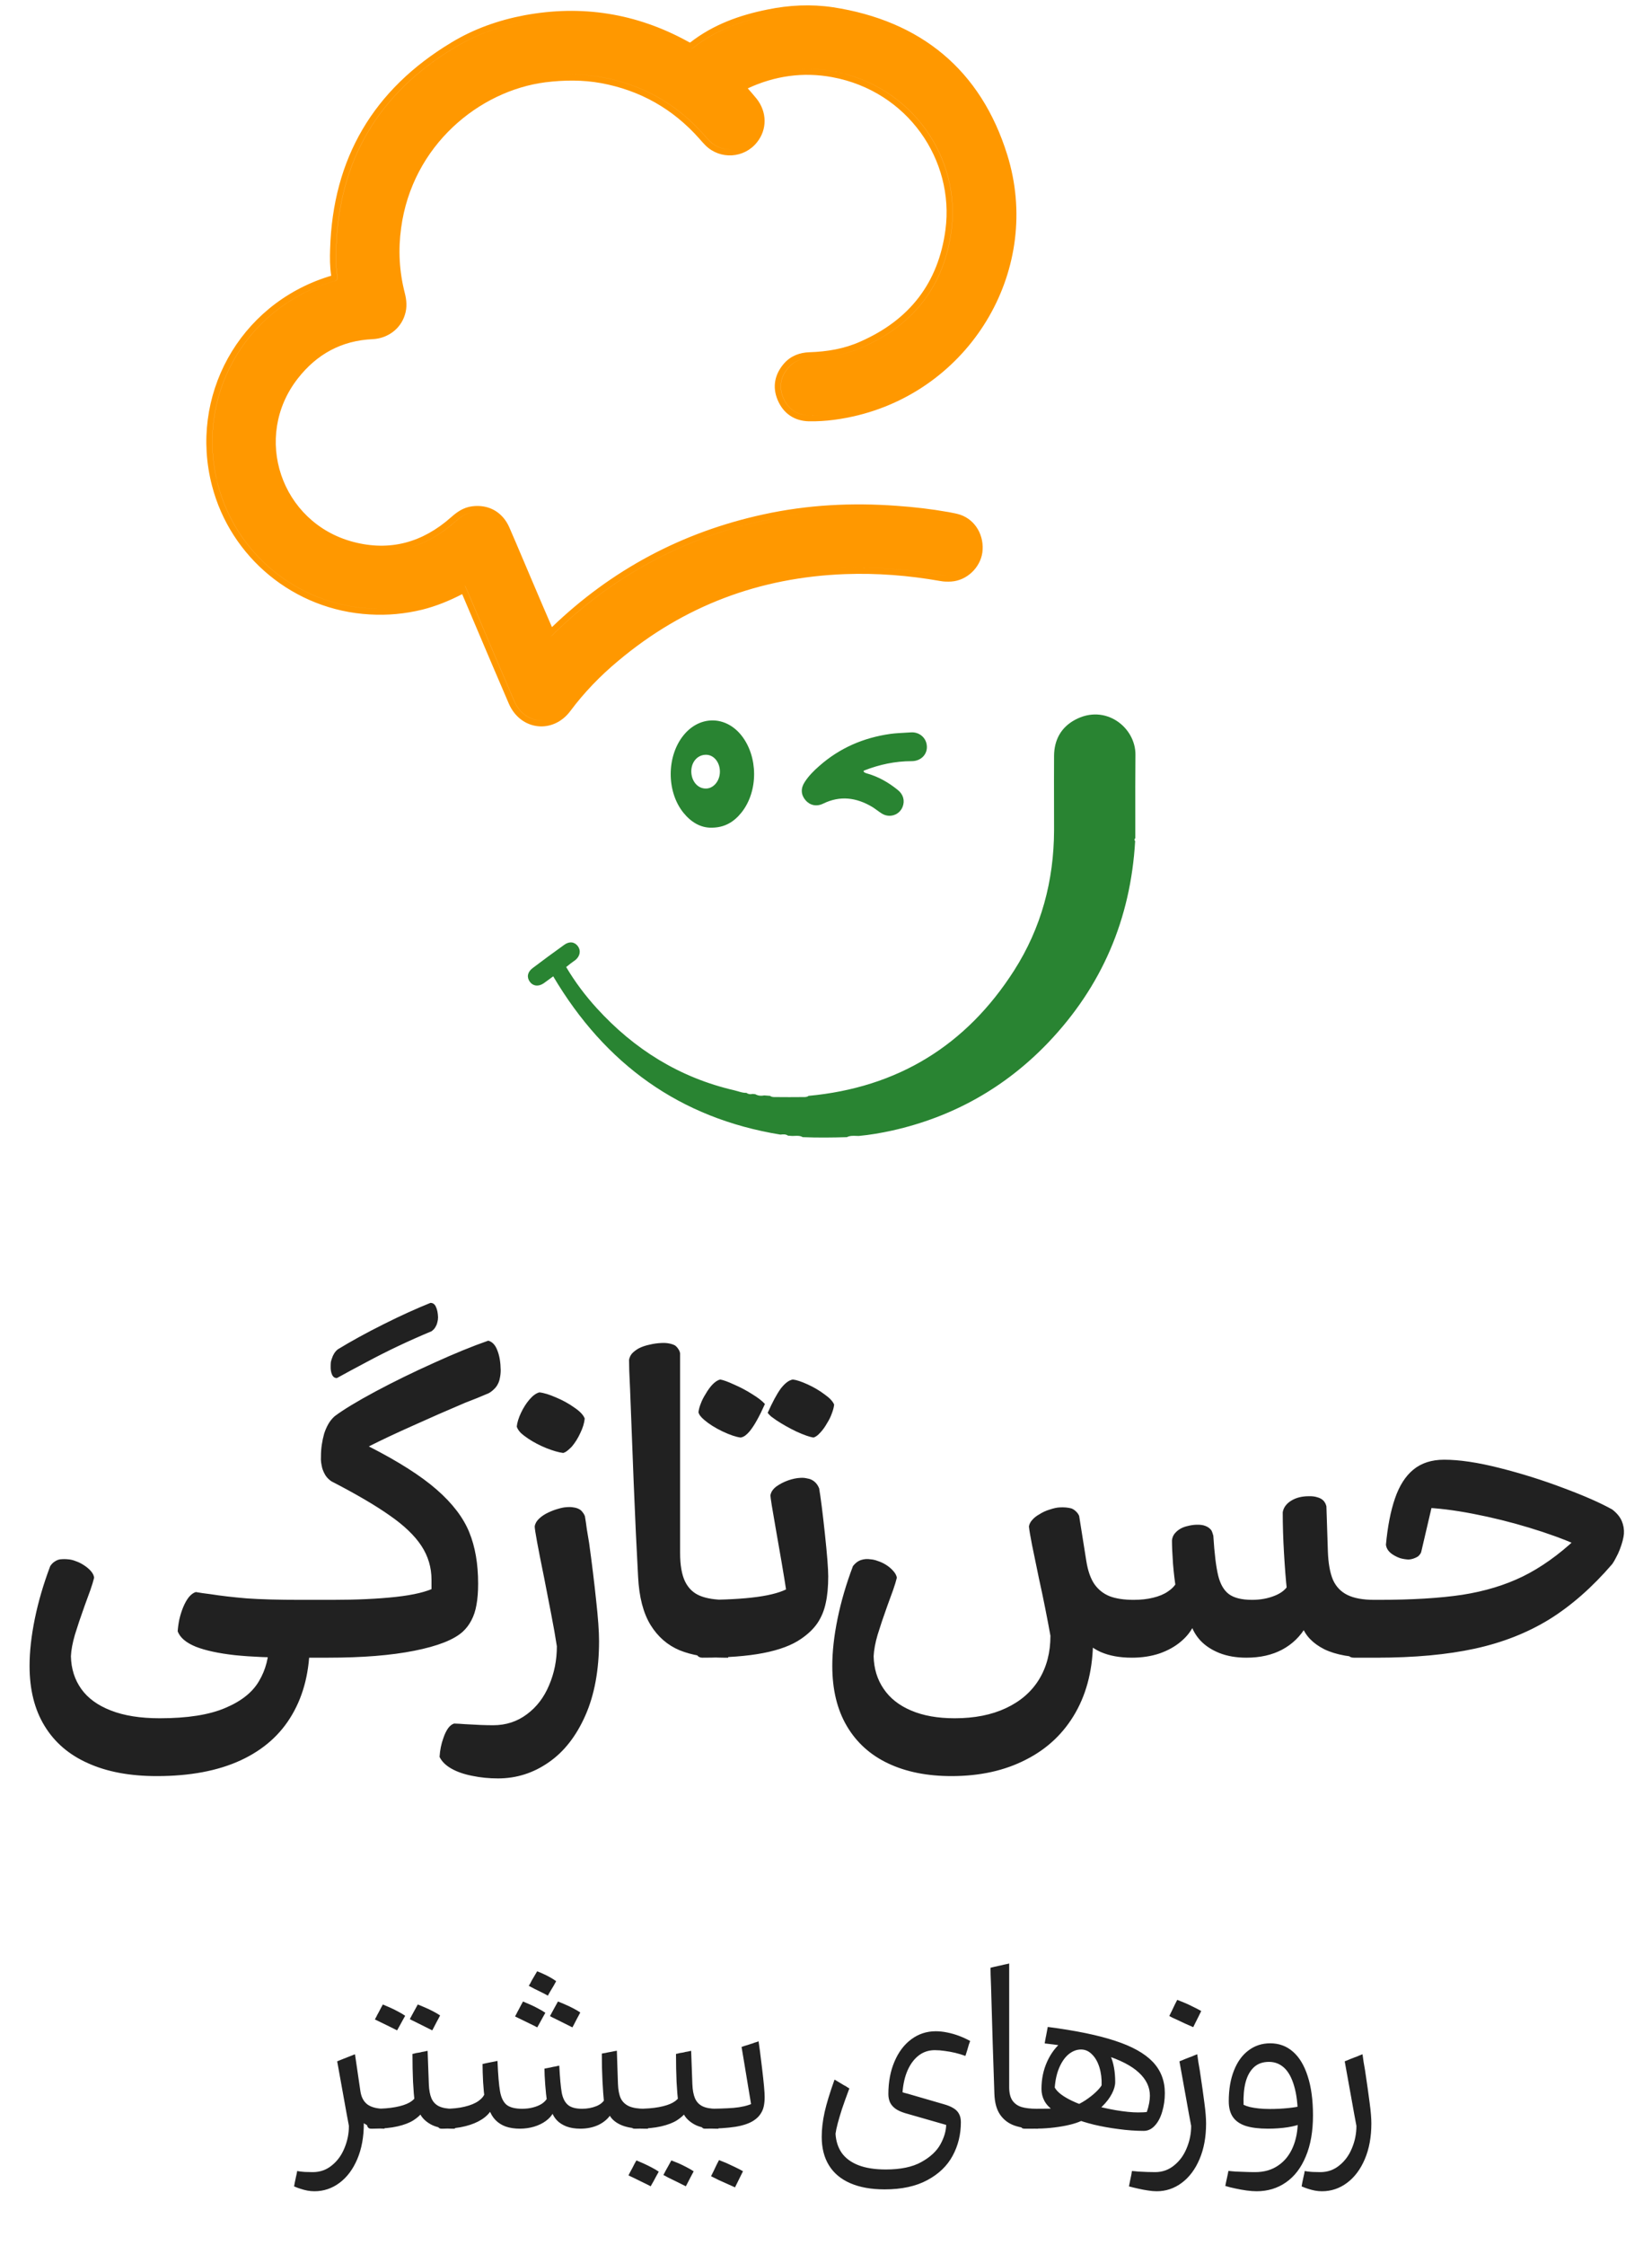 <svg width="134" height="182" viewBox="0 0 134 182" fill="none" xmlns="http://www.w3.org/2000/svg">
<path fill-rule="evenodd" clip-rule="evenodd" d="M34.246 49.432L34.25 49.431C35.381 49.147 36.448 48.712 37.49 48.173C37.541 48.291 37.59 48.406 37.636 48.519L37.639 48.525C37.992 49.356 38.345 50.187 38.698 51.019L38.698 51.02C39.553 53.035 40.408 55.049 41.275 57.057L41.276 57.059C41.74 58.122 42.622 58.763 43.595 58.878C44.569 58.993 45.573 58.575 46.263 57.649C47.39 56.138 48.696 54.79 50.148 53.581L50.15 53.58C55.47 49.114 61.608 46.812 68.545 46.55C71.136 46.455 73.706 46.657 76.268 47.109C76.568 47.168 76.881 47.166 77.154 47.153L77.16 47.153L77.166 47.152C78.429 47.064 79.506 46.03 79.683 44.797L79.684 44.79C79.855 43.47 79.157 42.171 77.895 41.737L77.891 41.736C77.632 41.65 77.341 41.596 77.098 41.551C77.032 41.538 76.969 41.527 76.912 41.515L76.907 41.514L76.902 41.514C75.525 41.269 74.139 41.11 72.743 41.013C69.105 40.744 65.494 40.927 61.916 41.71C55.334 43.139 49.616 46.191 44.77 50.847C44.205 49.545 43.651 48.243 43.097 46.94L43.097 46.94L43.096 46.939C42.878 46.429 42.661 45.916 42.443 45.401C42.07 44.521 41.696 43.637 41.313 42.761L41.313 42.76C41.046 42.152 40.634 41.675 40.104 41.374C39.575 41.074 38.956 40.968 38.302 41.051C37.554 41.143 37.024 41.556 36.588 41.941L36.587 41.941C34.274 43.991 31.626 44.723 28.644 43.935C22.784 42.382 20.439 35.436 24.163 30.68C25.705 28.709 27.71 27.613 30.227 27.499L30.228 27.499C31.434 27.442 32.478 26.681 32.834 25.548C33.044 24.918 32.975 24.308 32.831 23.747C32.386 22.011 32.292 20.253 32.538 18.48L32.538 18.478C33.44 11.789 38.862 7.358 44.251 6.671C45.791 6.483 47.279 6.473 48.746 6.739C51.923 7.323 54.577 8.824 56.724 11.24L56.725 11.242L56.727 11.244L56.727 11.245C56.882 11.422 57.049 11.614 57.23 11.794L57.233 11.797C58.419 12.963 60.364 12.846 61.403 11.537C62.241 10.495 62.215 9.076 61.381 8.016L61.377 8.011C61.144 7.723 60.893 7.438 60.654 7.165C62.846 6.147 65.141 5.82 67.507 6.257C73.638 7.392 77.432 12.992 76.69 18.628C76.119 22.93 73.784 25.939 69.787 27.696L69.784 27.698C68.489 28.279 67.101 28.513 65.652 28.56L65.65 28.56C64.87 28.588 64.151 28.844 63.596 29.471L63.594 29.474C62.856 30.321 62.622 31.347 63.077 32.428L63.077 32.429C63.301 32.958 63.63 33.39 64.07 33.691C64.509 33.993 65.031 34.145 65.607 34.159L65.61 34.159C66.983 34.184 68.335 33.984 69.637 33.663L69.639 33.662C78.94 31.329 84.551 21.693 81.702 12.551C80.636 9.127 78.893 6.405 76.505 4.401C74.119 2.398 71.114 1.134 67.559 0.586L67.556 0.586C65.785 0.324 63.995 0.412 62.262 0.771C60.008 1.221 57.848 1.988 55.969 3.458L55.73 3.33L55.729 3.329C51.583 1.069 47.168 0.376 42.527 1.241L42.526 1.241C40.443 1.636 38.435 2.341 36.609 3.45C30.289 7.25 26.988 12.853 26.777 20.209C26.754 20.898 26.752 21.628 26.866 22.359C26.798 22.376 26.739 22.395 26.705 22.405C26.693 22.409 26.685 22.412 26.68 22.413L26.674 22.415L26.668 22.417C19.33 24.714 15.324 32.187 17.194 39.372C18.689 45.172 23.835 49.481 29.996 49.819C31.439 49.907 32.857 49.769 34.246 49.432ZM32.091 49.304C31.408 49.367 30.719 49.379 30.024 49.337C24.073 49.011 19.104 44.849 17.662 39.25C15.856 32.313 19.722 25.098 26.812 22.878C26.834 22.872 26.856 22.865 26.879 22.858C26.946 22.837 27.018 22.814 27.091 22.805C27.345 22.757 27.406 22.6 27.357 22.371C27.236 21.659 27.236 20.935 27.26 20.224C27.466 13.033 30.678 7.579 36.859 3.863C38.629 2.789 40.58 2.102 42.616 1.716C43.265 1.594 43.91 1.505 44.55 1.446C43.912 1.505 43.27 1.594 42.622 1.715C40.586 2.101 38.635 2.789 36.866 3.863C30.685 7.579 27.473 13.032 27.267 20.223C27.243 20.935 27.243 21.659 27.364 22.37C27.412 22.6 27.352 22.757 27.097 22.805C27.025 22.814 26.953 22.836 26.886 22.857C26.863 22.864 26.84 22.871 26.819 22.877C19.729 25.097 15.862 32.312 17.668 39.25C19.11 44.848 24.079 49.011 30.03 49.336C30.723 49.378 31.41 49.367 32.091 49.304ZM56.015 3.983C56.073 3.978 56.132 3.951 56.196 3.899C58.014 2.451 60.123 1.691 62.365 1.244C62.95 1.123 63.541 1.033 64.135 0.979C63.539 1.033 62.946 1.123 62.359 1.245C60.117 1.691 58.008 2.451 56.19 3.899C56.128 3.95 56.071 3.977 56.015 3.983ZM67.041 33.622C66.572 33.665 66.099 33.684 65.625 33.676C64.632 33.651 63.916 33.157 63.529 32.24C63.153 31.347 63.335 30.515 63.965 29.791C64.371 29.331 64.887 29.11 65.486 29.055C64.884 29.109 64.366 29.33 63.958 29.791C63.328 30.515 63.146 31.348 63.522 32.24C63.91 33.157 64.625 33.652 65.619 33.676C66.095 33.685 66.57 33.665 67.041 33.622ZM66.583 28.987C67.755 28.88 68.899 28.627 69.988 28.138C74.133 26.316 76.581 23.167 77.175 18.691C77.951 12.803 73.988 6.963 67.601 5.781C66.532 5.584 65.476 5.536 64.437 5.631C65.474 5.537 66.527 5.585 67.594 5.781C73.981 6.964 77.944 12.803 77.169 18.691C76.575 23.167 74.127 26.317 69.982 28.138C68.894 28.627 67.753 28.88 66.583 28.987ZM59.416 12.107C58.762 12.166 58.086 11.951 57.578 11.451C57.408 11.283 57.251 11.102 57.093 10.921C54.875 8.423 52.124 6.867 48.84 6.263C47.511 6.022 46.174 6 44.811 6.125C46.172 6 47.507 6.023 48.833 6.264C52.117 6.867 54.869 8.424 57.087 10.921C57.244 11.102 57.402 11.283 57.571 11.452C58.081 11.953 58.76 12.168 59.416 12.107ZM37.721 47.505C37.79 47.655 37.855 47.802 37.918 47.945C37.976 48.078 38.031 48.208 38.083 48.336C38.437 49.167 38.79 49.999 39.143 50.831L39.143 50.831L39.144 50.832C39.998 52.846 40.853 54.859 41.719 56.866C42.197 57.961 43.163 58.493 44.117 58.404C43.166 58.489 42.202 57.958 41.725 56.865C40.859 54.858 40.005 52.845 39.15 50.831C38.797 49.999 38.444 49.167 38.09 48.335C37.981 48.069 37.859 47.792 37.726 47.502C37.724 47.503 37.722 47.504 37.721 47.505ZM66.683 46.186C67.291 46.13 67.906 46.091 68.527 46.067C71.157 45.971 73.763 46.176 76.357 46.634C76.599 46.682 76.866 46.682 77.132 46.67C77.148 46.669 77.163 46.668 77.178 46.667C77.165 46.668 77.152 46.669 77.139 46.67C76.872 46.682 76.606 46.682 76.363 46.634C73.77 46.175 71.164 45.97 68.534 46.067C67.911 46.09 67.293 46.13 66.683 46.186ZM66.237 41.533C64.826 41.662 63.419 41.876 62.019 42.182C55.462 43.606 49.779 46.658 44.967 51.328C44.937 51.354 44.91 51.385 44.883 51.417C44.819 51.492 44.754 51.569 44.648 51.58C44.757 51.572 44.824 51.493 44.89 51.416C44.917 51.385 44.944 51.353 44.974 51.327C49.785 46.658 55.469 43.605 62.026 42.182C63.424 41.876 64.828 41.662 66.237 41.533ZM38.474 41.518C38.439 41.522 38.404 41.526 38.368 41.53C37.775 41.602 37.338 41.928 36.914 42.302C35.337 43.7 33.595 44.52 31.703 44.693C33.593 44.519 35.332 43.699 36.907 42.303C37.332 41.929 37.768 41.603 38.362 41.531C38.399 41.526 38.437 41.522 38.474 41.518ZM29.761 27.047C29.907 27.033 30.055 27.023 30.205 27.016C30.244 27.014 30.283 27.012 30.321 27.008C30.285 27.011 30.249 27.014 30.212 27.016C30.06 27.023 29.91 27.033 29.761 27.047Z" fill="#FF9800"/>
<path fill-rule="evenodd" clip-rule="evenodd" d="M92.076 68.193C91.713 74.512 89.38 79.966 85.027 84.531C81.533 88.184 77.301 90.558 72.368 91.666C71.473 91.861 70.578 92.019 69.659 92.104C69.588 92.104 69.517 92.101 69.446 92.098C69.191 92.088 68.938 92.078 68.692 92.201C67.495 92.238 66.31 92.25 65.113 92.201C64.905 92.078 64.683 92.088 64.457 92.098C64.394 92.101 64.33 92.104 64.267 92.104C64.146 92.096 64.029 92.088 63.916 92.08C63.735 91.946 63.517 91.97 63.3 91.994C55.15 90.667 49.093 86.284 44.873 79.162C44.742 79.254 44.618 79.347 44.497 79.437L44.497 79.437C44.361 79.539 44.227 79.638 44.087 79.735C43.664 80.015 43.229 79.954 42.975 79.601C42.709 79.236 42.781 78.809 43.205 78.493C44.051 77.852 44.905 77.223 45.768 76.606C46.191 76.301 46.614 76.362 46.88 76.728C47.134 77.081 47.049 77.531 46.663 77.848C46.613 77.884 46.564 77.918 46.515 77.952L46.515 77.952L46.515 77.952C46.432 78.01 46.352 78.066 46.276 78.128C46.167 78.213 46.058 78.298 45.925 78.408C46.638 79.613 47.473 80.721 48.404 81.743C51.45 85.091 55.138 87.38 59.563 88.403C59.667 88.426 59.769 88.457 59.871 88.487L59.871 88.487C60.091 88.553 60.312 88.618 60.543 88.61C60.7 88.719 60.857 88.744 61.039 88.695C61.111 88.703 61.188 88.711 61.268 88.719C61.498 88.853 61.74 88.865 61.994 88.817C62.147 88.833 62.304 88.845 62.465 88.853C62.586 88.953 62.727 88.952 62.879 88.951H62.879L62.925 88.951C63.658 88.959 64.392 88.959 65.125 88.951L65.171 88.951H65.171C65.323 88.952 65.464 88.953 65.585 88.853C72.779 88.184 78.353 84.799 82.258 78.688C84.459 75.242 85.486 71.419 85.499 67.317C85.499 66.648 85.497 65.979 85.496 65.31V65.309V65.307C85.493 63.967 85.49 62.625 85.499 61.278C85.511 59.987 86.067 58.977 87.191 58.368C89.658 57.029 92.124 58.977 92.1 61.205C92.082 62.894 92.084 64.583 92.087 66.272C92.087 66.836 92.088 67.399 92.088 67.962C91.999 68.035 91.995 68.112 92.076 68.193ZM60.147 65.877C59.539 66.638 58.783 67.109 57.706 67.109C56.824 67.121 56.056 66.662 55.438 65.901C54.051 64.187 54.063 61.313 55.449 59.611C56.755 58.005 58.852 58.017 60.135 59.623C61.499 61.337 61.522 64.15 60.147 65.877ZM58.394 62.593C58.405 61.868 57.97 61.277 57.386 61.204C56.71 61.132 56.148 61.639 56.08 62.388C56.011 63.197 56.492 63.885 57.168 63.933C57.821 63.993 58.382 63.366 58.394 62.593ZM70.312 62.708C70.2 62.675 70.101 62.645 70.033 62.531C70.045 62.525 70.057 62.512 70.069 62.5C70.082 62.487 70.094 62.475 70.106 62.469C71.342 61.987 72.614 61.715 73.947 61.715C74.669 61.715 75.195 61.209 75.183 60.555C75.171 59.814 74.559 59.344 73.911 59.381C73.75 59.392 73.589 59.401 73.428 59.409C73.026 59.431 72.624 59.452 72.222 59.505C70.045 59.814 68.112 60.641 66.448 62.111C66.008 62.494 65.592 62.913 65.274 63.407C64.931 63.926 64.968 64.445 65.335 64.877C65.69 65.297 66.228 65.421 66.766 65.161C68.149 64.482 69.47 64.667 70.742 65.421C70.883 65.507 71.014 65.603 71.146 65.698C71.277 65.794 71.409 65.89 71.55 65.976C72.174 66.347 72.956 66.075 73.213 65.421C73.409 64.927 73.275 64.408 72.822 64.05C72.076 63.445 71.256 62.975 70.338 62.716C70.329 62.713 70.32 62.711 70.312 62.708Z" fill="#298432"/>
<path d="M23.875 134.406C21.993 134.406 20.384 134.338 19.049 134.201C17.726 134.053 16.671 133.825 15.883 133.517C15.096 133.197 14.606 132.781 14.412 132.267C14.435 131.948 14.48 131.623 14.549 131.292C14.629 130.95 14.731 130.624 14.857 130.316C14.994 129.985 15.148 129.712 15.319 129.495C15.501 129.278 15.69 129.141 15.883 129.084C16.043 129.107 16.22 129.135 16.414 129.17C16.619 129.193 16.836 129.221 17.064 129.255C17.931 129.392 18.918 129.506 20.025 129.598C21.143 129.677 22.598 129.717 24.389 129.717H26.596V134.406H23.875ZM12.717 144.007C10.538 144.007 8.679 143.659 7.139 142.963C5.598 142.279 4.423 141.269 3.613 139.934C2.803 138.611 2.398 136.991 2.398 135.074C2.398 133.91 2.541 132.632 2.826 131.24C3.111 129.849 3.528 128.428 4.075 126.979C4.189 126.808 4.315 126.683 4.452 126.603C4.589 126.511 4.731 126.454 4.88 126.432C5.108 126.409 5.324 126.409 5.53 126.432C5.724 126.443 5.935 126.494 6.163 126.586C6.391 126.665 6.608 126.774 6.813 126.911C7.042 127.059 7.23 127.219 7.378 127.39C7.526 127.561 7.612 127.738 7.635 127.92C7.566 128.206 7.464 128.542 7.327 128.93C7.19 129.318 7.036 129.74 6.865 130.197C6.545 131.086 6.283 131.868 6.077 132.541C5.884 133.203 5.775 133.785 5.752 134.287C5.775 135.302 6.055 136.186 6.591 136.939C7.127 137.692 7.926 138.274 8.987 138.685C10.059 139.107 11.383 139.318 12.957 139.318C15.205 139.318 16.979 139.038 18.279 138.479C19.58 137.932 20.493 137.202 21.017 136.289C21.554 135.388 21.822 134.349 21.822 133.174H25.125C25.125 135.445 24.651 137.39 23.704 139.01C22.769 140.63 21.377 141.868 19.529 142.724C17.68 143.579 15.41 144.007 12.717 144.007ZM34.916 105.639C35.121 105.639 35.269 105.747 35.361 105.964C35.463 106.181 35.52 106.46 35.532 106.802C35.532 106.939 35.515 107.071 35.48 107.196C35.458 107.31 35.418 107.419 35.361 107.521C35.315 107.612 35.264 107.692 35.207 107.761C35.15 107.818 35.087 107.875 35.018 107.932C33.159 108.708 31.39 109.546 29.713 110.448C29.245 110.699 28.818 110.927 28.43 111.132C28.053 111.338 27.688 111.537 27.334 111.731C27.163 111.743 27.032 111.657 26.941 111.474C26.85 111.28 26.81 111.041 26.821 110.756C26.821 110.642 26.827 110.533 26.838 110.43C26.861 110.328 26.89 110.231 26.924 110.14C26.969 109.991 27.032 109.854 27.112 109.729C27.192 109.603 27.289 109.495 27.403 109.404C28.487 108.742 29.725 108.063 31.116 107.367C32.508 106.671 33.775 106.095 34.916 105.639ZM38.783 128.4C38.783 129.073 38.738 129.649 38.646 130.128C38.567 130.596 38.43 131.012 38.236 131.377C38.053 131.731 37.819 132.039 37.534 132.301C36.815 132.952 35.509 133.465 33.615 133.842C31.733 134.218 29.394 134.406 26.599 134.406H24.511C24.328 134.406 24.191 134.344 24.1 134.218C23.997 134.093 23.923 133.865 23.878 133.534C23.832 133.203 23.809 132.724 23.809 132.096C23.809 131.423 23.832 130.921 23.878 130.59C23.923 130.259 23.997 130.031 24.1 129.906C24.191 129.78 24.328 129.717 24.511 129.717H26.941C28.926 129.717 30.649 129.637 32.109 129.478C33.569 129.318 34.648 129.056 35.343 128.691L35.001 129.221V128.092C35.001 127.088 34.727 126.169 34.18 125.336C33.632 124.503 32.782 123.688 31.63 122.889C30.489 122.079 28.903 121.149 26.872 120.1C26.678 119.963 26.524 119.809 26.41 119.638C26.296 119.455 26.205 119.255 26.137 119.039C26.102 118.89 26.074 118.742 26.051 118.594C26.028 118.434 26.022 118.274 26.034 118.114C26.034 117.761 26.057 117.436 26.102 117.139C26.148 116.831 26.211 116.534 26.291 116.249C26.382 115.964 26.496 115.701 26.633 115.462C26.77 115.222 26.941 115.011 27.146 114.829C27.842 114.304 28.943 113.636 30.449 112.826C31.966 112.016 33.552 111.241 35.207 110.499C36.861 109.746 38.327 109.147 39.605 108.702C39.936 108.793 40.181 109.056 40.341 109.489C40.512 109.911 40.603 110.442 40.614 111.081C40.614 111.309 40.592 111.526 40.546 111.731C40.512 111.936 40.443 112.125 40.341 112.296C40.272 112.421 40.175 112.541 40.05 112.655C39.936 112.769 39.799 112.872 39.639 112.963C39.331 113.089 39.017 113.22 38.698 113.357C38.378 113.482 38.059 113.608 37.739 113.733C36.256 114.361 34.836 114.983 33.478 115.599C32.12 116.203 30.934 116.762 29.919 117.276C32.315 118.497 34.151 119.666 35.429 120.784C36.707 121.902 37.585 123.055 38.065 124.241C38.544 125.416 38.783 126.802 38.783 128.4ZM48.591 133.054C48.591 135.405 48.221 137.418 47.479 139.096C46.737 140.773 45.745 142.039 44.501 142.895C43.258 143.762 41.889 144.195 40.394 144.195C39.675 144.195 38.985 144.127 38.323 143.99C37.662 143.864 37.097 143.671 36.629 143.408C36.161 143.146 35.836 142.826 35.654 142.45C35.688 141.902 35.791 141.394 35.962 140.927C36.064 140.619 36.19 140.356 36.338 140.139C36.486 139.934 36.652 139.803 36.834 139.746C36.96 139.746 37.097 139.752 37.245 139.763C37.405 139.774 37.57 139.786 37.742 139.797C38.643 139.854 39.396 139.883 40.001 139.883C41.039 139.883 41.951 139.586 42.739 138.993C43.526 138.411 44.125 137.629 44.535 136.648C44.958 135.667 45.169 134.612 45.169 133.482C45.055 132.729 44.901 131.857 44.707 130.864C44.513 129.86 44.325 128.89 44.142 127.955C43.629 125.445 43.372 124.047 43.372 123.762C43.406 123.534 43.526 123.323 43.731 123.129C43.937 122.935 44.188 122.769 44.484 122.632C44.747 122.507 45.003 122.41 45.254 122.341C45.517 122.262 45.739 122.216 45.922 122.205C46.15 122.182 46.349 122.187 46.521 122.222C46.703 122.244 46.863 122.296 47 122.376C47.102 122.433 47.188 122.513 47.257 122.615C47.336 122.707 47.399 122.815 47.445 122.94C47.502 123.271 47.553 123.619 47.599 123.984C47.656 124.338 47.719 124.715 47.787 125.114C48.015 126.768 48.203 128.308 48.352 129.734C48.511 131.161 48.591 132.267 48.591 133.054ZM47.428 115.017C47.394 115.382 47.274 115.776 47.068 116.198C46.874 116.62 46.641 116.991 46.367 117.31C46.241 117.436 46.121 117.544 46.007 117.635C45.905 117.715 45.796 117.772 45.682 117.806C45.317 117.761 44.861 117.63 44.313 117.413C43.777 117.196 43.286 116.939 42.841 116.643C42.602 116.483 42.396 116.323 42.225 116.163C42.066 115.992 41.963 115.827 41.917 115.667C41.951 115.336 42.066 114.966 42.259 114.555C42.453 114.144 42.682 113.785 42.944 113.477C43.218 113.157 43.486 112.963 43.748 112.895C44.102 112.929 44.553 113.066 45.1 113.306C45.648 113.534 46.144 113.808 46.589 114.127C47.045 114.435 47.325 114.732 47.428 115.017ZM58.708 134.406C57.316 134.406 56.123 134.207 55.131 133.807C54.15 133.397 53.362 132.712 52.769 131.754C52.176 130.784 51.839 129.483 51.759 127.852C51.634 125.593 51.514 123.043 51.4 120.202C51.286 117.361 51.189 114.851 51.109 112.672C51.086 112.068 51.063 111.56 51.041 111.149C51.029 110.739 51.024 110.442 51.024 110.259C51.058 110.065 51.138 109.894 51.263 109.746C51.4 109.598 51.577 109.461 51.794 109.335C52.056 109.198 52.353 109.096 52.684 109.027C53.014 108.947 53.34 108.902 53.659 108.89C53.876 108.879 54.075 108.89 54.258 108.925C54.441 108.959 54.6 109.01 54.737 109.079C54.851 109.158 54.943 109.255 55.011 109.369C55.091 109.472 55.142 109.592 55.165 109.729V125.901C55.165 126.905 55.302 127.687 55.576 128.246C55.85 128.793 56.255 129.175 56.791 129.392C57.327 129.609 58.023 129.717 58.879 129.717H59.067V134.406H58.708ZM67.181 127.818C67.181 128.662 67.112 129.386 66.975 129.991C66.85 130.584 66.627 131.121 66.308 131.6C65.989 132.068 65.543 132.495 64.973 132.883C64.231 133.397 63.21 133.779 61.91 134.03C60.621 134.281 58.978 134.406 56.981 134.406C56.799 134.406 56.662 134.349 56.57 134.235C56.468 134.11 56.394 133.887 56.348 133.568C56.302 133.237 56.279 132.735 56.279 132.062C56.279 131.389 56.302 130.887 56.348 130.556C56.394 130.225 56.468 130.003 56.57 129.888C56.662 129.774 56.799 129.717 56.981 129.717C58.784 129.717 60.267 129.637 61.431 129.478C62.594 129.318 63.45 129.073 63.998 128.742L63.827 129.307C63.701 128.474 63.558 127.595 63.399 126.671C63.239 125.747 63.085 124.863 62.937 124.019C62.64 122.341 62.492 121.417 62.492 121.246C62.537 120.972 62.697 120.733 62.971 120.527C63.256 120.322 63.575 120.157 63.929 120.031C64.294 119.906 64.625 119.837 64.922 119.826C65.104 119.814 65.27 119.826 65.418 119.86C65.578 119.883 65.715 119.923 65.829 119.98C65.966 120.048 66.085 120.14 66.188 120.254C66.291 120.368 66.376 120.51 66.445 120.681C66.57 121.412 66.724 122.627 66.907 124.327C67.089 126.027 67.181 127.19 67.181 127.818ZM62.047 113.836C61.819 114.349 61.602 114.789 61.396 115.154C61.202 115.507 61.003 115.81 60.797 116.061C60.683 116.198 60.563 116.312 60.438 116.403C60.324 116.483 60.204 116.534 60.079 116.557C59.702 116.511 59.212 116.346 58.607 116.061C58.014 115.776 57.523 115.468 57.135 115.137C56.85 114.897 56.69 114.686 56.656 114.503C56.679 114.287 56.742 114.053 56.844 113.802C56.935 113.551 57.061 113.3 57.221 113.049C57.403 112.729 57.597 112.461 57.803 112.245C58.019 112.028 58.225 111.897 58.419 111.851C58.681 111.897 59.057 112.033 59.548 112.262C60.05 112.478 60.535 112.735 61.003 113.032C61.471 113.317 61.819 113.585 62.047 113.836ZM67.66 113.887C67.637 114.104 67.574 114.344 67.472 114.606C67.38 114.869 67.255 115.125 67.095 115.376C66.924 115.684 66.736 115.947 66.53 116.163C66.337 116.38 66.154 116.511 65.983 116.557C65.675 116.511 65.218 116.352 64.614 116.078C64.02 115.793 63.473 115.485 62.971 115.154C62.811 115.04 62.669 114.937 62.543 114.846C62.429 114.743 62.338 114.646 62.269 114.555C62.463 114.121 62.646 113.745 62.817 113.425C62.988 113.106 63.159 112.826 63.33 112.587C63.49 112.381 63.65 112.216 63.809 112.09C63.969 111.965 64.135 111.885 64.306 111.851C64.602 111.885 65.002 112.016 65.504 112.245C66.006 112.473 66.462 112.741 66.873 113.049C67.295 113.345 67.557 113.625 67.66 113.887ZM111.269 134.406C109.638 134.406 108.354 134.178 107.419 133.722C106.494 133.254 105.89 132.627 105.605 131.839H105.964C105.485 132.672 104.829 133.311 103.996 133.756C103.174 134.19 102.21 134.406 101.104 134.406C100.282 134.406 99.552 134.281 98.913 134.03C98.286 133.779 97.772 133.442 97.373 133.02C96.985 132.598 96.717 132.125 96.569 131.6L96.894 131.651C96.654 132.199 96.289 132.678 95.799 133.089C95.319 133.499 94.737 133.825 94.053 134.064C93.368 134.292 92.621 134.406 91.811 134.406C90.83 134.406 89.986 134.252 89.278 133.944C88.582 133.625 88.052 133.197 87.687 132.661L88.577 132.045C88.6 132.136 88.617 132.279 88.628 132.473C88.651 132.655 88.662 132.809 88.662 132.935C88.662 135.216 88.189 137.19 87.242 138.856C86.295 140.522 84.954 141.794 83.22 142.672C81.497 143.562 79.484 144.007 77.179 144.007C75.205 144.007 73.494 143.665 72.045 142.98C70.596 142.296 69.478 141.286 68.691 139.951C67.904 138.616 67.51 136.991 67.51 135.074C67.51 133.91 67.653 132.632 67.938 131.24C68.223 129.849 68.639 128.428 69.187 126.979C69.381 126.728 69.603 126.563 69.855 126.483C70.106 126.403 70.362 126.386 70.625 126.432C70.807 126.443 71.001 126.489 71.207 126.568C71.423 126.637 71.634 126.734 71.84 126.859C72.079 127.008 72.279 127.173 72.439 127.356C72.61 127.538 72.713 127.726 72.747 127.92C72.678 128.206 72.576 128.542 72.439 128.93C72.302 129.318 72.148 129.74 71.977 130.197C71.657 131.086 71.395 131.868 71.189 132.541C70.995 133.203 70.887 133.785 70.864 134.287C70.887 135.291 71.155 136.169 71.669 136.922C72.182 137.687 72.924 138.274 73.893 138.685C74.874 139.107 76.055 139.318 77.436 139.318C79.044 139.318 80.431 139.044 81.594 138.497C82.769 137.949 83.665 137.173 84.281 136.169C84.897 135.165 85.205 133.984 85.205 132.627C85.08 131.931 84.937 131.183 84.778 130.385C84.618 129.575 84.452 128.788 84.281 128.023C84.053 126.939 83.865 126.027 83.716 125.285C83.568 124.532 83.483 124.024 83.46 123.762C83.494 123.568 83.585 123.391 83.734 123.231C83.882 123.06 84.07 122.912 84.298 122.786C84.561 122.615 84.846 122.484 85.154 122.393C85.462 122.29 85.724 122.233 85.941 122.222C86.295 122.199 86.62 122.227 86.917 122.307C87.053 122.364 87.173 122.444 87.276 122.547C87.379 122.638 87.464 122.758 87.533 122.906L88.115 126.568C88.24 127.356 88.457 127.977 88.765 128.434C89.084 128.89 89.501 129.221 90.014 129.426C90.528 129.62 91.178 129.717 91.965 129.717C92.535 129.717 93.055 129.66 93.522 129.546C94.002 129.432 94.401 129.267 94.72 129.05C95.051 128.833 95.296 128.576 95.456 128.28L95.388 128.793C95.296 128.28 95.217 127.618 95.148 126.808C95.091 125.998 95.063 125.359 95.063 124.891C95.085 124.686 95.154 124.509 95.268 124.361C95.394 124.201 95.553 124.064 95.747 123.95C95.93 123.847 96.129 123.773 96.346 123.728C96.563 123.671 96.791 123.636 97.031 123.625C97.339 123.614 97.59 123.648 97.784 123.728C97.989 123.808 98.149 123.927 98.263 124.087C98.297 124.155 98.326 124.224 98.348 124.292C98.371 124.361 98.394 124.435 98.417 124.515C98.508 125.964 98.639 127.042 98.811 127.749C98.982 128.445 99.272 128.947 99.683 129.255C100.105 129.563 100.733 129.717 101.566 129.717C102.239 129.717 102.855 129.603 103.414 129.375C103.984 129.147 104.372 128.81 104.578 128.365L104.389 128.964C104.298 128.109 104.218 127.099 104.15 125.935C104.081 124.76 104.047 123.653 104.047 122.615C104.081 122.41 104.161 122.227 104.287 122.068C104.412 121.908 104.572 121.771 104.766 121.657C104.96 121.543 105.171 121.457 105.399 121.4C105.639 121.343 105.884 121.315 106.135 121.315C106.409 121.303 106.648 121.332 106.854 121.4C107.071 121.457 107.242 121.554 107.367 121.691C107.424 121.76 107.47 121.828 107.504 121.897C107.538 121.965 107.567 122.045 107.59 122.136L107.709 125.798C107.744 126.757 107.881 127.521 108.12 128.092C108.371 128.651 108.765 129.061 109.301 129.324C109.837 129.586 110.562 129.717 111.474 129.717H111.919V134.406H111.269ZM117.141 118.354C118.373 118.354 119.868 118.576 121.625 119.021C123.393 119.466 125.122 120.008 126.81 120.647C128.499 121.275 129.822 121.857 130.78 122.393C131.157 122.689 131.414 123.003 131.551 123.334C131.687 123.653 131.745 123.996 131.722 124.361C131.71 124.509 131.676 124.697 131.619 124.926C131.562 125.142 131.488 125.371 131.397 125.61C131.305 125.85 131.203 126.072 131.088 126.278C130.986 126.483 130.883 126.66 130.78 126.808C129.16 128.691 127.46 130.185 125.681 131.292C123.901 132.387 121.887 133.18 119.64 133.671C117.392 134.161 114.728 134.406 111.648 134.406H109.816C109.623 134.406 109.48 134.349 109.389 134.235C109.286 134.121 109.218 133.904 109.183 133.585C109.138 133.254 109.115 132.746 109.115 132.062C109.115 131.389 109.138 130.887 109.183 130.556C109.218 130.225 109.286 130.003 109.389 129.888C109.48 129.774 109.623 129.717 109.816 129.717H111.819C114.523 129.717 116.787 129.58 118.613 129.307C120.438 129.021 122.075 128.525 123.524 127.818C124.985 127.099 126.422 126.078 127.837 124.754L127.94 125.285C126.844 124.794 125.544 124.321 124.038 123.865C122.532 123.408 121.009 123.032 119.468 122.735C117.928 122.438 116.576 122.273 115.413 122.239L116.183 121.965L115.276 125.85C115.253 125.918 115.213 125.987 115.156 126.055C115.11 126.112 115.059 126.163 115.002 126.209C114.751 126.357 114.5 126.437 114.249 126.449C114.032 126.437 113.815 126.403 113.599 126.346C113.393 126.278 113.199 126.186 113.017 126.072C112.846 125.97 112.709 125.85 112.606 125.713C112.503 125.576 112.441 125.422 112.418 125.251C112.555 123.768 112.8 122.513 113.154 121.486C113.507 120.459 114.004 119.683 114.642 119.158C115.293 118.622 116.126 118.354 117.141 118.354Z" fill="#212121"/>
<path d="M31.188 172.594C30.745 172.594 30.36 172.537 30.031 172.423C29.708 172.31 29.454 172.139 29.269 171.912L29.475 171.733C29.487 171.793 29.496 171.867 29.502 171.957C29.508 172.041 29.511 172.112 29.511 172.172C29.511 173.266 29.335 174.228 28.982 175.059C28.63 175.89 28.148 176.532 27.539 176.987C26.929 177.441 26.251 177.668 25.503 177.668C25.312 177.668 25.121 177.65 24.93 177.614C24.744 177.578 24.562 177.531 24.383 177.471C24.209 177.417 24.033 177.351 23.854 177.274C23.872 177.184 23.893 177.07 23.917 176.933C23.947 176.795 23.976 176.655 24.006 176.511C24.03 176.41 24.051 176.317 24.069 176.234C24.087 176.15 24.099 176.081 24.105 176.027C24.171 176.039 24.242 176.051 24.32 176.063C24.398 176.075 24.482 176.084 24.571 176.09C24.691 176.102 24.816 176.108 24.948 176.108C25.085 176.114 25.229 176.117 25.378 176.117C25.964 176.117 26.478 175.935 26.92 175.57C27.368 175.211 27.709 174.742 27.942 174.163C28.181 173.589 28.301 172.991 28.301 172.369C28.253 172.094 28.19 171.76 28.113 171.365C28.041 170.965 27.963 170.531 27.879 170.065C27.533 168.165 27.356 167.187 27.35 167.134C27.41 167.11 27.491 167.077 27.593 167.035C27.694 166.993 27.799 166.951 27.906 166.909C27.96 166.886 28.008 166.868 28.05 166.856C28.098 166.838 28.133 166.823 28.157 166.811C28.259 166.769 28.366 166.727 28.48 166.685C28.6 166.637 28.704 166.596 28.794 166.56L29.233 169.554C29.305 170.044 29.499 170.406 29.816 170.639C30.139 170.866 30.596 170.98 31.188 170.98V172.594ZM36.613 172.594C35.902 172.594 35.334 172.471 34.909 172.226C34.485 171.981 34.192 171.676 34.031 171.311L34.291 171.231C34.105 171.482 33.855 171.709 33.538 171.912C33.221 172.115 32.794 172.28 32.256 172.405C31.718 172.531 31.057 172.594 30.274 172.594H30.095C29.999 172.594 29.928 172.57 29.88 172.522C29.826 172.474 29.787 172.393 29.763 172.28C29.739 172.166 29.727 171.999 29.727 171.778C29.727 171.557 29.739 171.389 29.763 171.276C29.787 171.162 29.826 171.084 29.88 171.043C29.928 171.001 29.999 170.98 30.095 170.98H30.355C31.024 170.98 31.598 170.935 32.076 170.845C32.554 170.756 32.931 170.633 33.206 170.478C33.481 170.322 33.657 170.149 33.735 169.958L33.636 170.478C33.583 170.011 33.538 169.444 33.502 168.774C33.472 168.099 33.457 167.352 33.457 166.533C33.493 166.527 33.538 166.518 33.592 166.506C33.645 166.494 33.702 166.479 33.762 166.461C33.828 166.455 33.887 166.446 33.941 166.434C34.001 166.422 34.052 166.413 34.094 166.407C34.129 166.395 34.174 166.383 34.228 166.371C34.282 166.36 34.336 166.351 34.389 166.345C34.449 166.333 34.503 166.321 34.551 166.309C34.605 166.297 34.649 166.288 34.685 166.282L34.784 168.98C34.802 169.459 34.874 169.844 34.999 170.137C35.125 170.424 35.325 170.636 35.6 170.774C35.881 170.911 36.254 170.98 36.721 170.98H36.9V172.594H36.613ZM32.865 163.44C32.8 163.565 32.728 163.694 32.65 163.825C32.578 163.957 32.507 164.088 32.435 164.22C32.387 164.309 32.342 164.39 32.3 164.462C32.265 164.534 32.235 164.587 32.211 164.623C32.043 164.534 31.822 164.423 31.547 164.291C31.272 164.16 31.015 164.034 30.776 163.915C30.579 163.819 30.457 163.76 30.409 163.736C30.445 163.676 30.486 163.598 30.534 163.503C30.582 163.401 30.639 163.293 30.705 163.18C30.776 163.042 30.842 162.917 30.902 162.803C30.968 162.684 31.018 162.591 31.054 162.525C31.222 162.597 31.416 162.681 31.637 162.776C31.858 162.872 32.076 162.98 32.291 163.099C32.513 163.213 32.704 163.326 32.865 163.44ZM35.698 163.413C35.663 163.473 35.621 163.553 35.573 163.655C35.525 163.751 35.468 163.855 35.403 163.969C35.331 164.106 35.265 164.235 35.205 164.354C35.145 164.468 35.098 164.557 35.062 164.623C34.901 164.54 34.679 164.429 34.398 164.291C34.117 164.148 33.855 164.017 33.609 163.897C33.538 163.861 33.469 163.828 33.403 163.798C33.343 163.763 33.29 163.733 33.242 163.709C33.302 163.595 33.364 163.479 33.43 163.359C33.502 163.234 33.571 163.108 33.636 162.983C33.696 162.875 33.747 162.782 33.789 162.705C33.837 162.627 33.869 162.567 33.887 162.525C34.061 162.591 34.255 162.672 34.47 162.767C34.685 162.857 34.901 162.959 35.116 163.072C35.337 163.186 35.531 163.299 35.698 163.413ZM52.196 172.594C51.395 172.594 50.764 172.483 50.304 172.262C49.844 172.041 49.539 171.751 49.39 171.392H49.578C49.339 171.769 49.001 172.065 48.565 172.28C48.129 172.489 47.633 172.594 47.077 172.594C46.64 172.594 46.264 172.534 45.947 172.414C45.63 172.289 45.373 172.124 45.176 171.921C44.985 171.718 44.847 171.491 44.764 171.24L44.88 171.285C44.755 171.536 44.554 171.763 44.279 171.966C44.011 172.163 43.691 172.319 43.32 172.432C42.956 172.54 42.57 172.594 42.164 172.594C41.739 172.594 41.36 172.537 41.025 172.423C40.696 172.304 40.418 172.127 40.191 171.894C39.964 171.661 39.794 171.374 39.68 171.034H39.877C39.704 171.344 39.435 171.616 39.071 171.849C38.706 172.083 38.261 172.265 37.735 172.396C37.215 172.528 36.632 172.594 35.986 172.594H35.807C35.711 172.594 35.64 172.57 35.592 172.522C35.538 172.474 35.499 172.393 35.475 172.28C35.451 172.166 35.44 171.999 35.44 171.778C35.44 171.557 35.451 171.389 35.475 171.276C35.499 171.162 35.538 171.084 35.592 171.043C35.64 171.001 35.711 170.98 35.807 170.98H36.085C36.695 170.98 37.233 170.923 37.699 170.809C38.171 170.696 38.544 170.54 38.819 170.343C39.094 170.146 39.268 169.925 39.34 169.68L39.313 170.173C39.265 169.82 39.223 169.369 39.187 168.819C39.157 168.269 39.142 167.779 39.142 167.349C39.172 167.343 39.202 167.337 39.232 167.331C39.268 167.319 39.307 167.31 39.348 167.304C39.42 167.286 39.489 167.271 39.555 167.259C39.626 167.247 39.701 167.232 39.779 167.214C39.844 167.202 39.907 167.19 39.967 167.178C40.033 167.166 40.093 167.154 40.146 167.143C40.212 167.131 40.281 167.116 40.353 167.098C40.4 168.233 40.469 169.055 40.559 169.563C40.648 170.071 40.825 170.436 41.088 170.657C41.357 170.872 41.778 170.98 42.352 170.98C42.675 170.98 42.971 170.944 43.239 170.872C43.514 170.8 43.751 170.702 43.948 170.576C44.145 170.445 44.291 170.292 44.387 170.119L44.378 170.388C44.318 170.059 44.267 169.611 44.226 169.043C44.184 168.475 44.163 168.036 44.163 167.725C44.205 167.719 44.253 167.71 44.306 167.698C44.36 167.686 44.42 167.674 44.486 167.663C44.551 167.651 44.614 167.639 44.674 167.627C44.74 167.615 44.803 167.6 44.862 167.582C44.94 167.57 45.012 167.558 45.077 167.546C45.149 167.534 45.212 167.519 45.266 167.501C45.284 167.495 45.299 167.492 45.31 167.492C45.328 167.492 45.346 167.489 45.364 167.483C45.418 168.481 45.484 169.208 45.562 169.662C45.645 170.11 45.81 170.442 46.055 170.657C46.3 170.872 46.685 170.98 47.211 170.98C47.636 170.98 48.024 170.908 48.377 170.765C48.729 170.621 48.968 170.409 49.094 170.128L48.995 170.478C48.947 170.011 48.906 169.435 48.87 168.747C48.834 168.054 48.816 167.307 48.816 166.506C48.852 166.5 48.897 166.491 48.95 166.479C49.004 166.467 49.061 166.458 49.121 166.452C49.181 166.44 49.234 166.428 49.282 166.416C49.336 166.404 49.384 166.395 49.426 166.389C49.485 166.377 49.551 166.366 49.623 166.354C49.695 166.342 49.766 166.327 49.838 166.309C49.88 166.303 49.916 166.297 49.946 166.291C49.976 166.285 50.005 166.279 50.035 166.273L50.125 168.963C50.143 169.453 50.218 169.841 50.349 170.128C50.487 170.415 50.711 170.63 51.022 170.774C51.332 170.911 51.76 170.98 52.304 170.98H52.564V172.594H52.196ZM45.113 160.634C45.065 160.723 45 160.843 44.916 160.992C44.832 161.136 44.743 161.285 44.647 161.44C44.599 161.518 44.557 161.59 44.522 161.656C44.492 161.715 44.465 161.766 44.441 161.808C44.273 161.712 44.091 161.617 43.894 161.521C43.703 161.426 43.52 161.336 43.347 161.252C43.174 161.163 43.021 161.082 42.89 161.01C42.92 160.968 42.956 160.911 42.997 160.84C43.039 160.762 43.084 160.675 43.132 160.58C43.221 160.436 43.302 160.299 43.374 160.167C43.452 160.03 43.517 159.919 43.571 159.836C43.733 159.895 43.897 159.964 44.064 160.042C44.238 160.12 44.411 160.206 44.584 160.302C44.758 160.397 44.934 160.508 45.113 160.634ZM44.235 163.198C44.169 163.323 44.097 163.452 44.02 163.583C43.948 163.715 43.876 163.846 43.804 163.978C43.757 164.067 43.712 164.148 43.67 164.22C43.634 164.291 43.604 164.345 43.58 164.381C43.413 164.291 43.192 164.181 42.917 164.049C42.642 163.918 42.385 163.792 42.146 163.673C41.948 163.577 41.826 163.517 41.778 163.494C41.814 163.434 41.856 163.356 41.904 163.26C41.951 163.159 42.008 163.051 42.074 162.938C42.146 162.8 42.211 162.675 42.271 162.561C42.337 162.442 42.388 162.349 42.424 162.283C42.591 162.355 42.785 162.439 43.006 162.534C43.227 162.63 43.446 162.737 43.661 162.857C43.882 162.971 44.073 163.084 44.235 163.198ZM47.068 163.171C47.032 163.231 46.99 163.311 46.942 163.413C46.894 163.509 46.838 163.613 46.772 163.727C46.7 163.864 46.634 163.993 46.575 164.112C46.515 164.226 46.467 164.315 46.431 164.381C46.27 164.297 46.049 164.187 45.768 164.049C45.487 163.906 45.224 163.774 44.979 163.655C44.907 163.619 44.838 163.586 44.773 163.556C44.713 163.52 44.659 163.491 44.611 163.467C44.671 163.353 44.734 163.237 44.8 163.117C44.871 162.991 44.94 162.866 45.006 162.74C45.065 162.633 45.116 162.54 45.158 162.463C45.206 162.385 45.239 162.325 45.257 162.283C45.43 162.349 45.624 162.43 45.84 162.525C46.055 162.615 46.27 162.717 46.485 162.83C46.706 162.944 46.9 163.057 47.068 163.171ZM57.989 172.594C57.278 172.594 56.71 172.471 56.285 172.226C55.861 171.981 55.568 171.676 55.407 171.311L55.667 171.231C55.481 171.482 55.23 171.709 54.914 171.912C54.597 172.115 54.169 172.28 53.632 172.405C53.094 172.531 52.433 172.594 51.65 172.594H51.471C51.375 172.594 51.303 172.57 51.256 172.522C51.202 172.474 51.163 172.393 51.139 172.28C51.115 172.166 51.103 171.999 51.103 171.778C51.103 171.557 51.115 171.389 51.139 171.276C51.163 171.162 51.202 171.084 51.256 171.043C51.303 171.001 51.375 170.98 51.471 170.98H51.731C52.4 170.98 52.974 170.935 53.452 170.845C53.93 170.756 54.307 170.633 54.582 170.478C54.857 170.322 55.033 170.149 55.111 169.958L55.012 170.478C54.959 170.011 54.914 169.444 54.878 168.774C54.848 168.099 54.833 167.352 54.833 166.533C54.869 166.527 54.914 166.518 54.967 166.506C55.021 166.494 55.078 166.479 55.138 166.461C55.203 166.455 55.263 166.446 55.317 166.434C55.377 166.422 55.428 166.413 55.469 166.407C55.505 166.395 55.55 166.383 55.604 166.371C55.658 166.36 55.712 166.351 55.765 166.345C55.825 166.333 55.879 166.321 55.927 166.309C55.981 166.297 56.025 166.288 56.061 166.282L56.16 168.98C56.178 169.459 56.249 169.844 56.375 170.137C56.501 170.424 56.701 170.636 56.976 170.774C57.257 170.911 57.63 170.98 58.096 170.98H58.276V172.594H57.989ZM53.434 176.081C53.369 176.207 53.297 176.335 53.219 176.467C53.147 176.604 53.076 176.739 53.004 176.87C52.956 176.96 52.911 177.037 52.87 177.103C52.834 177.175 52.804 177.229 52.78 177.265C52.612 177.175 52.391 177.064 52.116 176.933C51.842 176.801 51.584 176.676 51.345 176.556C51.148 176.467 51.026 176.407 50.978 176.377C51.014 176.317 51.056 176.237 51.103 176.135C51.151 176.039 51.208 175.935 51.274 175.821C51.345 175.684 51.411 175.555 51.471 175.436C51.537 175.322 51.587 175.232 51.623 175.167C51.791 175.238 51.985 175.322 52.206 175.418C52.427 175.519 52.645 175.627 52.861 175.74C53.082 175.854 53.273 175.968 53.434 176.081ZM56.267 176.054C56.232 176.114 56.19 176.192 56.142 176.287C56.094 176.389 56.037 176.497 55.972 176.61C55.9 176.748 55.834 176.876 55.774 176.996C55.715 177.115 55.667 177.205 55.631 177.265C55.469 177.181 55.248 177.07 54.967 176.933C54.687 176.795 54.423 176.667 54.178 176.547C54.107 176.506 54.038 176.467 53.972 176.431C53.913 176.401 53.859 176.374 53.811 176.35C53.871 176.237 53.933 176.117 53.999 175.991C54.071 175.872 54.14 175.749 54.205 175.624C54.265 175.522 54.316 175.43 54.358 175.346C54.406 175.268 54.438 175.209 54.456 175.167C54.63 175.232 54.824 175.31 55.039 175.4C55.254 175.495 55.469 175.6 55.685 175.714C55.906 175.827 56.1 175.941 56.267 176.054ZM62.024 170.02C62.024 170.301 62.001 170.552 61.953 170.774C61.911 170.989 61.824 171.195 61.693 171.392C61.567 171.589 61.388 171.766 61.155 171.921C60.802 172.16 60.3 172.334 59.648 172.441C59.003 172.543 58.181 172.594 57.183 172.594C57.087 172.594 57.016 172.57 56.968 172.522C56.914 172.474 56.875 172.393 56.851 172.28C56.827 172.166 56.815 171.999 56.815 171.778C56.815 171.557 56.827 171.389 56.851 171.276C56.875 171.162 56.914 171.084 56.968 171.043C57.016 171.001 57.087 170.98 57.183 170.98C58.115 170.98 58.889 170.956 59.505 170.908C60.121 170.854 60.635 170.735 61.047 170.549L60.958 170.818C60.88 170.352 60.79 169.811 60.688 169.196C60.587 168.58 60.485 167.967 60.384 167.358C60.24 166.503 60.163 166.04 60.151 165.968C60.21 165.944 60.288 165.917 60.384 165.887C60.485 165.857 60.584 165.828 60.68 165.798C60.781 165.762 60.862 165.735 60.922 165.717C60.958 165.705 60.999 165.693 61.047 165.681C61.101 165.663 61.155 165.642 61.209 165.618C61.274 165.6 61.334 165.583 61.388 165.565C61.442 165.541 61.489 165.523 61.531 165.511C61.585 165.846 61.681 166.587 61.818 167.734C61.956 168.876 62.024 169.638 62.024 170.02ZM60.267 176.045C60.213 176.159 60.142 176.302 60.052 176.476C59.968 176.655 59.879 176.837 59.783 177.023C59.747 177.1 59.714 177.166 59.684 177.22C59.654 177.274 59.634 177.318 59.622 177.354C59.436 177.271 59.224 177.175 58.985 177.067C58.752 176.966 58.519 176.861 58.286 176.754C58.166 176.694 58.053 176.637 57.945 176.583C57.843 176.535 57.754 176.491 57.676 176.449C57.73 176.347 57.799 176.21 57.882 176.036C57.966 175.863 58.047 175.693 58.124 175.525C58.208 175.364 58.274 175.235 58.322 175.14C58.495 175.206 58.695 175.286 58.922 175.382C59.149 175.483 59.38 175.591 59.613 175.705C59.852 175.818 60.07 175.932 60.267 176.045ZM75.905 164.695C76.198 164.695 76.506 164.728 76.829 164.794C77.157 164.859 77.48 164.952 77.797 165.071C78.114 165.191 78.412 165.329 78.693 165.484C78.664 165.562 78.628 165.66 78.586 165.78C78.55 165.899 78.514 166.025 78.478 166.156C78.442 166.276 78.409 166.38 78.38 166.47C78.35 166.56 78.326 166.634 78.308 166.694C78.176 166.646 78.042 166.602 77.904 166.56C77.767 166.518 77.624 166.479 77.474 166.443C77.193 166.377 76.912 166.327 76.631 166.291C76.356 166.249 76.088 166.228 75.825 166.228C75.334 166.228 74.904 166.369 74.533 166.649C74.163 166.93 73.861 167.328 73.628 167.842C73.401 168.35 73.26 168.951 73.207 169.644C73.254 169.656 73.314 169.674 73.386 169.698C73.464 169.716 73.544 169.737 73.628 169.76C73.748 169.79 73.84 169.817 73.906 169.841L76.56 170.612C76.882 170.702 77.142 170.809 77.34 170.935C77.543 171.054 77.692 171.207 77.788 171.392C77.889 171.571 77.94 171.796 77.94 172.065C77.94 173.057 77.719 173.962 77.277 174.781C76.835 175.606 76.15 176.266 75.224 176.763C74.297 177.265 73.141 177.516 71.754 177.516C70.66 177.516 69.731 177.348 68.966 177.014C68.207 176.685 67.63 176.201 67.236 175.561C66.847 174.928 66.653 174.16 66.653 173.257C66.653 172.635 66.73 171.969 66.886 171.258C67.047 170.546 67.316 169.665 67.693 168.613C67.746 168.643 67.806 168.679 67.872 168.72C67.944 168.762 68.019 168.807 68.096 168.855C68.234 168.933 68.308 168.977 68.32 168.989C68.35 169.007 68.389 169.031 68.437 169.061C68.491 169.091 68.547 169.121 68.607 169.151C68.667 169.193 68.721 169.229 68.769 169.258C68.822 169.288 68.864 169.312 68.894 169.33C68.781 169.629 68.673 169.922 68.571 170.209C68.47 170.49 68.377 170.756 68.293 171.007C68.156 171.437 68.042 171.82 67.953 172.154C67.863 172.489 67.803 172.773 67.773 173.006C67.809 173.61 67.977 174.127 68.275 174.557C68.58 174.987 69.029 175.319 69.62 175.552C70.218 175.785 70.962 175.902 71.853 175.902C73.054 175.902 74.013 175.702 74.731 175.301C75.454 174.901 75.968 174.426 76.273 173.876C76.578 173.326 76.736 172.797 76.748 172.289L73.431 171.338C73.09 171.237 72.818 171.111 72.615 170.962C72.412 170.806 72.268 170.633 72.184 170.442C72.101 170.245 72.059 170.026 72.059 169.787C72.059 168.807 72.223 167.931 72.552 167.16C72.881 166.383 73.335 165.78 73.915 165.349C74.501 164.913 75.164 164.695 75.905 164.695ZM84.002 172.594C83.345 172.594 82.774 172.51 82.29 172.343C81.811 172.175 81.426 171.885 81.133 171.473C80.84 171.054 80.682 170.484 80.658 169.76C80.622 168.661 80.577 167.304 80.523 165.69C80.476 164.076 80.431 162.543 80.389 161.091C80.377 160.69 80.365 160.359 80.353 160.096C80.347 159.833 80.344 159.65 80.344 159.549C80.38 159.537 80.425 159.525 80.479 159.513C80.538 159.501 80.601 159.486 80.667 159.468C80.781 159.444 80.888 159.42 80.99 159.396C81.091 159.372 81.175 159.354 81.241 159.343C81.283 159.331 81.33 159.319 81.384 159.307C81.438 159.295 81.492 159.283 81.546 159.271C81.611 159.259 81.671 159.247 81.725 159.235C81.779 159.223 81.823 159.211 81.859 159.199V169.231C81.859 169.692 81.946 170.05 82.119 170.307C82.293 170.558 82.538 170.735 82.855 170.836C83.177 170.932 83.59 170.98 84.092 170.98H84.199V172.594H84.002ZM94.484 169.707C94.484 170.245 94.412 170.75 94.269 171.222C94.131 171.694 93.931 172.071 93.668 172.351C93.411 172.632 93.112 172.773 92.772 172.773C92.126 172.773 91.451 172.725 90.745 172.629C90.046 172.54 89.379 172.42 88.746 172.271C88.112 172.115 87.572 171.945 87.123 171.76L86.917 171.849C86.319 171.64 85.841 171.41 85.483 171.159C85.124 170.902 84.867 170.627 84.712 170.334C84.556 170.041 84.478 169.719 84.478 169.366C84.478 168.571 84.631 167.836 84.936 167.16C85.246 166.479 85.656 165.938 86.164 165.538C86.678 165.137 87.234 164.937 87.832 164.937C88.268 164.937 88.686 165.08 89.087 165.367C89.493 165.654 89.822 166.091 90.073 166.676C90.33 167.262 90.458 167.973 90.458 168.81C90.458 169.097 90.369 169.414 90.189 169.76C90.01 170.107 89.75 170.448 89.409 170.783C89.075 171.111 88.683 171.404 88.235 171.661C87.84 171.96 87.24 172.19 86.433 172.351C85.626 172.513 84.768 172.594 83.86 172.594H83.098C83.002 172.594 82.93 172.573 82.882 172.531C82.829 172.489 82.79 172.411 82.766 172.298C82.742 172.184 82.73 172.011 82.73 171.778C82.73 171.545 82.742 171.371 82.766 171.258C82.784 171.144 82.82 171.069 82.874 171.034C82.921 170.998 82.996 170.98 83.098 170.98H83.958C84.706 170.98 85.3 170.971 85.743 170.953C86.191 170.929 86.63 170.878 87.06 170.8C87.395 170.669 87.724 170.499 88.047 170.289C88.369 170.074 88.644 169.859 88.871 169.644C89.105 169.423 89.266 169.234 89.356 169.079C89.374 168.547 89.314 168.06 89.176 167.618C89.039 167.175 88.839 166.826 88.576 166.569C88.319 166.306 88.023 166.174 87.688 166.174C87.341 166.174 87.013 166.297 86.702 166.542C86.397 166.787 86.14 167.146 85.931 167.618C85.728 168.084 85.602 168.631 85.554 169.258C85.65 169.438 85.817 169.62 86.056 169.805C86.301 169.991 86.606 170.17 86.971 170.343C87.335 170.517 87.742 170.672 88.19 170.809L88.504 170.639C89.126 170.818 89.792 170.971 90.503 171.096C91.22 171.216 91.821 171.276 92.305 171.276C92.646 171.276 92.885 171.264 93.022 171.24C93.106 171.001 93.169 170.765 93.211 170.531C93.253 170.298 93.273 170.095 93.273 169.922C93.273 169.223 92.975 168.598 92.377 168.048C91.785 167.492 90.856 167.014 89.589 166.614C88.328 166.213 86.711 165.902 84.738 165.681C84.75 165.633 84.759 165.58 84.765 165.52C84.777 165.46 84.789 165.394 84.801 165.323C84.813 165.263 84.822 165.212 84.828 165.17C84.834 165.122 84.843 165.083 84.855 165.054C84.861 165.012 84.87 164.961 84.882 164.901C84.894 164.841 84.906 164.779 84.918 164.713C84.93 164.641 84.942 164.575 84.954 164.516C84.966 164.45 84.977 164.393 84.989 164.345C87.249 164.638 89.066 165.012 90.44 165.466C91.821 165.914 92.84 166.482 93.498 167.169C94.155 167.857 94.484 168.703 94.484 169.707ZM97.83 172.172C97.83 173.266 97.654 174.228 97.301 175.059C96.949 175.89 96.467 176.532 95.858 176.987C95.248 177.441 94.57 177.668 93.823 177.668C93.607 177.668 93.371 177.647 93.114 177.605C92.863 177.569 92.609 177.522 92.352 177.462C92.101 177.408 91.841 177.345 91.572 177.274C91.608 177.118 91.647 176.927 91.689 176.7C91.719 176.568 91.746 176.443 91.769 176.323C91.787 176.204 91.802 176.105 91.814 176.027C91.898 176.033 91.982 176.039 92.065 176.045C92.149 176.057 92.233 176.066 92.316 176.072C92.848 176.102 93.309 176.117 93.697 176.117C94.283 176.117 94.797 175.935 95.239 175.57C95.687 175.211 96.028 174.742 96.261 174.163C96.5 173.589 96.62 172.991 96.62 172.369C96.572 172.094 96.509 171.76 96.431 171.365C96.36 170.965 96.282 170.531 96.198 170.065C95.852 168.165 95.675 167.187 95.669 167.134C95.723 167.116 95.792 167.089 95.876 167.053C95.965 167.011 96.058 166.972 96.154 166.936C96.225 166.906 96.288 166.883 96.342 166.865C96.402 166.841 96.447 166.823 96.476 166.811C96.53 166.793 96.59 166.772 96.656 166.748C96.727 166.718 96.796 166.688 96.862 166.658C96.91 166.64 96.954 166.623 96.996 166.605C97.044 166.587 97.083 166.572 97.113 166.56C97.143 166.763 97.173 166.975 97.203 167.196C97.238 167.417 97.277 167.642 97.319 167.869C97.487 168.98 97.612 169.868 97.696 170.531C97.785 171.195 97.83 171.742 97.83 172.172ZM97.436 163.054C97.382 163.168 97.31 163.314 97.221 163.494C97.137 163.667 97.047 163.846 96.951 164.031C96.916 164.109 96.883 164.175 96.853 164.229C96.823 164.283 96.802 164.327 96.79 164.363C96.605 164.28 96.393 164.187 96.154 164.085C95.921 163.978 95.687 163.867 95.454 163.754C95.335 163.7 95.221 163.649 95.114 163.601C95.012 163.547 94.922 163.5 94.845 163.458C94.898 163.35 94.967 163.213 95.051 163.045C95.135 162.872 95.215 162.702 95.293 162.534C95.377 162.367 95.442 162.238 95.49 162.149C95.663 162.214 95.864 162.295 96.091 162.391C96.318 162.486 96.548 162.594 96.781 162.714C97.02 162.827 97.238 162.941 97.436 163.054ZM103.031 165.672C103.743 165.672 104.355 165.896 104.869 166.345C105.389 166.793 105.79 167.456 106.071 168.335C106.357 169.208 106.501 170.269 106.501 171.518C106.501 172.815 106.307 173.923 105.918 174.844C105.536 175.77 104.998 176.473 104.304 176.951C103.617 177.429 102.825 177.668 101.928 177.668C101.683 177.668 101.408 177.647 101.104 177.605C100.805 177.563 100.506 177.51 100.207 177.444C99.908 177.384 99.636 177.315 99.391 177.238C99.403 177.166 99.421 177.07 99.445 176.951C99.469 176.837 99.496 176.715 99.526 176.583C99.556 176.464 99.579 176.353 99.597 176.251C99.615 176.156 99.63 176.078 99.642 176.018C99.726 176.03 99.816 176.039 99.911 176.045C100.013 176.051 100.117 176.06 100.225 176.072C100.452 176.084 100.7 176.093 100.969 176.099C101.238 176.111 101.519 176.117 101.812 176.117C102.535 176.117 103.154 175.941 103.668 175.588C104.188 175.241 104.585 174.751 104.86 174.118C105.135 173.484 105.273 172.749 105.273 171.912V171.67C105.273 170.654 105.174 169.814 104.977 169.151C104.785 168.481 104.517 167.985 104.17 167.663C103.823 167.34 103.411 167.178 102.933 167.178C102.425 167.178 102.015 167.325 101.704 167.618C101.394 167.911 101.169 168.317 101.032 168.837C100.9 169.351 100.847 169.958 100.871 170.657C101.002 170.723 101.169 170.783 101.373 170.836C101.576 170.884 101.815 170.923 102.09 170.953C102.371 170.983 102.676 170.998 103.004 170.998C103.5 170.998 103.988 170.974 104.466 170.926C104.95 170.878 105.341 170.812 105.64 170.729V172.145C105.371 172.283 104.98 172.393 104.466 172.477C103.952 172.555 103.414 172.594 102.852 172.594C102.129 172.594 101.534 172.522 101.068 172.378C100.602 172.229 100.252 171.993 100.019 171.67C99.786 171.341 99.669 170.908 99.669 170.37C99.669 169.414 99.81 168.583 100.091 167.878C100.371 167.166 100.766 166.623 101.274 166.246C101.782 165.863 102.368 165.672 103.031 165.672ZM110.519 166.56C110.548 166.763 110.578 166.975 110.608 167.196C110.644 167.417 110.683 167.642 110.725 167.869C110.892 168.98 111.018 169.868 111.101 170.531C111.191 171.195 111.236 171.742 111.236 172.172C111.236 173.266 111.059 174.228 110.707 175.059C110.354 175.89 109.873 176.532 109.263 176.987C108.654 177.441 107.975 177.668 107.228 177.668C107.037 177.668 106.846 177.65 106.654 177.614C106.469 177.578 106.287 177.531 106.107 177.471C105.934 177.417 105.758 177.351 105.579 177.274C105.596 177.184 105.617 177.07 105.641 176.933C105.671 176.795 105.701 176.655 105.731 176.511C105.755 176.41 105.776 176.317 105.794 176.234C105.812 176.15 105.824 176.081 105.83 176.027C105.895 176.039 105.967 176.051 106.045 176.063C106.122 176.075 106.206 176.084 106.296 176.09C106.415 176.102 106.541 176.108 106.672 176.108C106.81 176.114 106.953 176.117 107.103 176.117C107.688 176.117 108.202 175.935 108.645 175.57C109.093 175.211 109.434 174.742 109.667 174.163C109.906 173.589 110.025 172.991 110.025 172.369C109.978 172.094 109.915 171.76 109.837 171.365C109.765 170.965 109.688 170.531 109.604 170.065C109.257 168.165 109.081 167.187 109.075 167.134C109.129 167.116 109.198 167.089 109.281 167.053C109.371 167.011 109.464 166.972 109.559 166.936C109.631 166.906 109.694 166.883 109.747 166.865C109.807 166.841 109.852 166.823 109.882 166.811C109.936 166.793 109.996 166.772 110.061 166.748C110.133 166.718 110.202 166.688 110.267 166.658C110.315 166.64 110.36 166.623 110.402 166.605C110.45 166.587 110.489 166.572 110.519 166.56Z" fill="#212121"/>
</svg>
